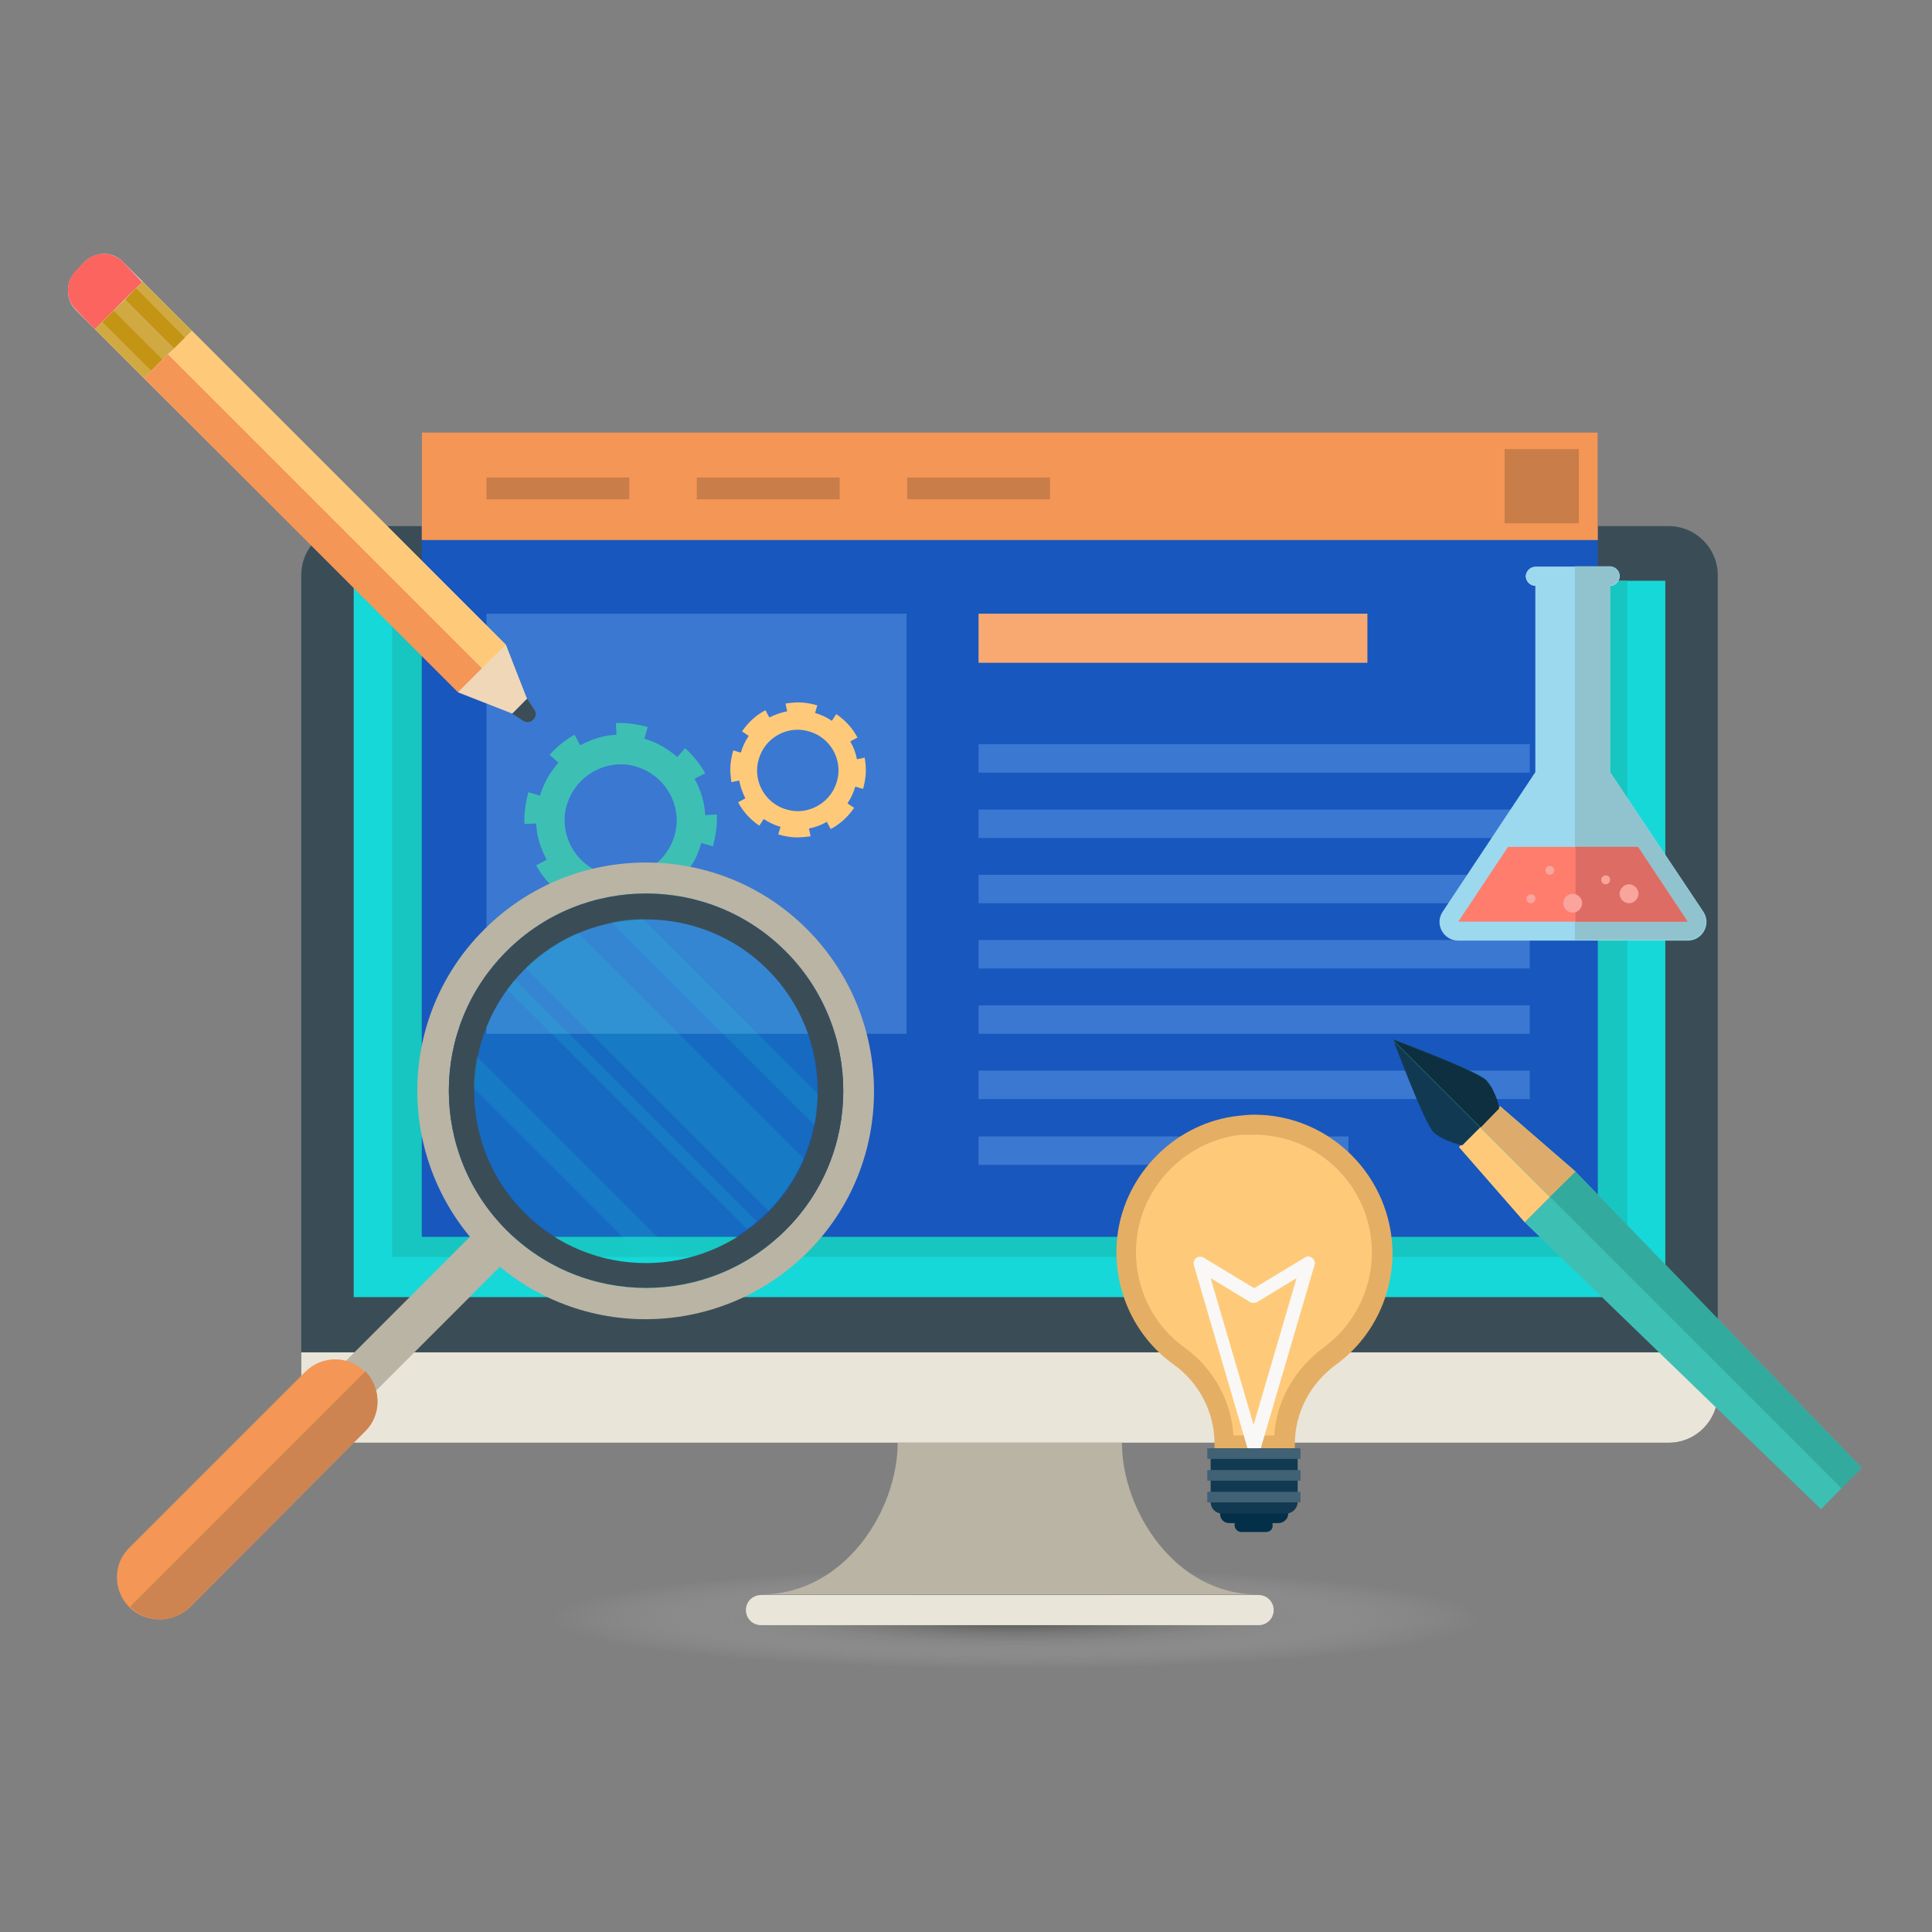 <?xml version="1.0" encoding="utf-8"?>
<!-- Generator: Adobe Illustrator 22.0.0, SVG Export Plug-In . SVG Version: 6.00 Build 0)  -->
<svg version="1.1" id="Layer_1" xmlns="http://www.w3.org/2000/svg" xmlns:xlink="http://www.w3.org/1999/xlink" x="0px" y="0px"
	 viewBox="0 0 346.3 346.3" style="enable-background:new 0 0 346.3 346.3;" xml:space="preserve">
<rect x="0" y="0" width="346.3" height="346.3" fill="#808080" stroke="none"/>
<style type="text/css">
	.st0{opacity:0.44;fill:url(#SVGID_1_);}
	.st1{fill:#3A4D57;}
	.st2{fill:#E9E5D9;}
	.st3{fill:#16D8D8;}
	.st4{fill:#17C6C1;}
	.st5{fill:#BAB4A4;}
	.st6{fill:#1857BD;}
	.st7{fill:#F49656;}
	.st8{fill:#3B78D1;}
	.st9{fill-rule:evenodd;clip-rule:evenodd;fill:#3EBFB4;}
	.st10{fill-rule:evenodd;clip-rule:evenodd;fill:#113A52;}
	.st11{fill-rule:evenodd;clip-rule:evenodd;fill:#FECA7A;}
	.st12{fill:#F8A971;}
	.st13{fill:#C97D49;}
	.st14{opacity:0.15;fill:#16D8D8;}
	.st15{fill:#CE8451;}
	.st16{opacity:0.58;fill-rule:evenodd;clip-rule:evenodd;fill:#3EBFB4;}
	.st17{opacity:0.58;fill-rule:evenodd;clip-rule:evenodd;fill:#2C9B8E;}
	.st18{fill-rule:evenodd;clip-rule:evenodd;fill:#DDAC6C;}
	.st19{fill-rule:evenodd;clip-rule:evenodd;fill:#0E2F3F;}
	.st20{fill:#FECA7A;}
	.st21{fill:#E5AE65;}
	.st22{fill:#042F48;}
	.st23{fill:#F9F8F7;}
	.st24{fill:#113A52;}
	.st25{fill:#416175;}
	.st26{fill:#EEE2D2;}
	.st27{fill:#FC6460;}
	.st28{fill:#D0A943;}
	.st29{fill:#C49414;}
	.st30{fill:#3B4D57;}
	.st31{fill:#EFD7B8;}
	.st32{fill:#9CD9EF;}
	.st33{fill:none;}
	.st34{fill:#EEEEEE;}
	.st35{fill:#91C3CE;}
	.st36{fill:#FF7D6C;}
	.st37{fill:#DD6C64;}
	.st38{fill:#F9A49D;}
</style>
<g>
	
		<radialGradient id="SVGID_1_" cx="-475.766" cy="130.995" r="37.701" gradientTransform="matrix(2.588 0 0 0.28 1413.336 253.386)" gradientUnits="userSpaceOnUse">
		<stop  offset="0" style="stop-color:#000000"/>
		<stop  offset="3.921824e-02" style="stop-color:#111111;stop-opacity:0.954"/>
		<stop  offset="0.217" style="stop-color:#585858;stop-opacity:0.747"/>
		<stop  offset="0.385" style="stop-color:#939393;stop-opacity:0.552"/>
		<stop  offset="0.538" style="stop-color:#C2C2C2;stop-opacity:0.374"/>
		<stop  offset="0.673" style="stop-color:#E3E3E3;stop-opacity:0.217"/>
		<stop  offset="0.785" style="stop-color:#F8F8F8;stop-opacity:8.693588e-02"/>
		<stop  offset="0.86" style="stop-color:#FFFFFF;stop-opacity:0"/>
	</radialGradient>
	<ellipse class="st0" cx="182.2" cy="290" rx="97.6" ry="10.5"/>
	<g>
		<path class="st1" d="M307.9,103.1v146.7c0,4.8-3.9,8.8-8.8,8.8H62.8c-4.8,0-8.8-3.9-8.8-8.8V103.1c0-4.9,3.9-8.8,8.8-8.8h236.3
			C304,94.3,307.9,98.3,307.9,103.1z"/>
		<path class="st2" d="M307.9,242.4v7.4c0,4.8-3.9,8.8-8.8,8.8H62.8c-4.8,0-8.8-3.9-8.8-8.8v-7.4H307.9z"/>
		<rect x="63.4" y="104.1" class="st3" width="235.1" height="128.4"/>
		<rect x="70.3" y="104.1" class="st4" width="221.4" height="121.2"/>
		<path class="st2" d="M225.6,285.9h-89.2c-1.5,0-2.7,1.2-2.7,2.7l0,0c0,1.5,1.2,2.7,2.7,2.7h89.2c1.5,0,2.7-1.2,2.7-2.7l0,0
			C228.3,287.1,227.1,285.9,225.6,285.9z"/>
		<path class="st5" d="M201.1,258.6h-40.2c0,12.1-9.5,27.2-24.5,27.2h89.2C210.6,285.9,201.1,270.7,201.1,258.6z"/>
	</g>
	<g>
		<rect x="75.6" y="77.5" class="st6" width="210.8" height="144.2"/>
		<rect x="75.6" y="77.5" class="st7" width="210.8" height="19.3"/>
		<rect x="87.2" y="110" class="st8" width="75.3" height="75.3"/>
		<g>
			<g>
				<path class="st9" d="M126.4,146.1c-0.1-2.3-0.8-4.5-1.9-6.5l1.9-1c-0.9-1.7-2.2-3.2-3.6-4.5l-1.4,1.6c-1.7-1.5-3.6-2.6-5.9-3.3
					l0.6-2.1l0,0c-1.6-0.4-3.2-0.7-4.7-0.7c-0.3,0-0.7,0-1,0l0.1,2.1c-2.3,0.1-4.5,0.8-6.5,1.9l-1-1.9c-1.7,0.9-3.2,2.2-4.5,3.6
					l1.6,1.4c-1.5,1.7-2.6,3.6-3.3,5.9l-2.1-0.6l0,0c-0.4,1.6-0.7,3.2-0.7,4.7c0,0.3,0,0.7,0,1l2.1-0.1c0.1,2.3,0.8,4.5,1.9,6.5
					l-1.9,1c0.9,1.7,2.2,3.2,3.6,4.5l1.4-1.6c1.7,1.5,3.6,2.6,5.9,3.3l-0.6,2.1l0.1,0c1.6,0.4,3.2,0.7,4.7,0.7c0.3,0,0.7,0,1,0
					l-0.1-2.1c2.3-0.1,4.5-0.8,6.5-1.9l1,1.9c1.7-0.9,3.2-2.2,4.5-3.6l-1.6-1.4c1.5-1.7,2.6-3.6,3.2-5.9l2.1,0.6l0,0
					c0.4-1.6,0.7-3.2,0.7-4.7c0-0.3,0-0.7,0-1L126.4,146.1z M107.4,160.3L107.4,160.3l0.1-0.4L107.4,160.3z M120.9,149.8
					c-1.3,4.4-5.3,7.3-9.7,7.3c-0.9,0-1.8-0.1-2.7-0.4c-4.4-1.3-7.3-5.3-7.3-9.7c0-0.9,0.1-1.8,0.4-2.7c1.3-4.4,5.3-7.3,9.7-7.3
					c0.9,0,1.8,0.1,2.7,0.4c4.4,1.3,7.3,5.3,7.3,9.7C121.3,147.9,121.2,148.8,120.9,149.8z"/>
				<polygon class="st10" points="153.7,132.2 153.7,132.2 153.7,132.2 				"/>
				<path class="st11" d="M155,135.8l-1.4,0.3c-0.2-1.1-0.6-2.2-1.2-3.2l1.3-0.7c-0.9-1.7-2.2-3.1-3.8-4.2l-0.8,1.2
					c-0.9-0.6-1.9-1.1-3-1.4l0.4-1.4l-0.1,0c-1.1-0.3-2.2-0.5-3.3-0.5c-0.8,0-1.5,0.1-2.3,0.2l0.3,1.4c-1.1,0.2-2.2,0.6-3.2,1.1
					l-0.7-1.3c-1.7,0.9-3.1,2.2-4.2,3.8l1.2,0.8c-0.6,0.9-1.1,1.9-1.4,3l-1.4-0.4l0,0.1c-0.3,1.1-0.5,2.2-0.5,3.3
					c0,0.8,0.1,1.5,0.2,2.3l1.4-0.3c0.2,1.1,0.6,2.2,1.1,3.2l-1.3,0.7h0c0.9,1.7,2.2,3.1,3.8,4.2l0.8-1.2c0.9,0.6,1.9,1.1,3,1.4
					l-0.4,1.4h0l0.1,0c1.1,0.3,2.2,0.5,3.3,0.5c0.8,0,1.6-0.1,2.4-0.2l-0.3-1.4c1.1-0.2,2.2-0.6,3.2-1.2l0.7,1.3
					c1.7-0.9,3.1-2.2,4.2-3.8l-1.2-0.8c0.6-0.9,1.1-1.9,1.4-3l1.4,0.4l0,0c0.3-1.1,0.5-2.2,0.5-3.3
					C155.2,137.3,155.1,136.5,155,135.8z M143,145.4c-0.7,0-1.3-0.1-2-0.3c-3.2-0.9-5.3-3.8-5.3-7c0-0.7,0.1-1.3,0.3-2
					c0.9-3.2,3.8-5.3,7-5.3c0.7,0,1.3,0.1,2,0.3c3.2,0.9,5.3,3.8,5.3,7c0,0.7-0.1,1.3-0.3,2C149.1,143.3,146.1,145.4,143,145.4z"/>
			</g>
		</g>
		<g>
			<rect x="175.4" y="133.4" class="st8" width="98.8" height="5.1"/>
			<rect x="175.4" y="203.7" class="st8" width="66.3" height="5.1"/>
			<rect x="175.4" y="191.9" class="st8" width="98.8" height="5.1"/>
			<rect x="175.4" y="180.2" class="st8" width="98.8" height="5.1"/>
			<rect x="175.4" y="168.5" class="st8" width="98.8" height="5.1"/>
			<rect x="175.4" y="156.8" class="st8" width="98.8" height="5.1"/>
			<rect x="175.4" y="145.1" class="st8" width="98.8" height="5.1"/>
		</g>
		<rect x="175.4" y="110" class="st12" width="69.7" height="8.8"/>
		<rect x="87.2" y="85.6" class="st13" width="25.6" height="3.9"/>
		<rect x="124.9" y="85.6" class="st13" width="25.6" height="3.9"/>
		<rect x="162.6" y="85.6" class="st13" width="25.6" height="3.9"/>
		<rect x="269.7" y="80.5" class="st13" width="13.3" height="13.3"/>
	</g>
	
		<ellipse transform="matrix(0.707 -0.707 0.707 0.707 -104.364 139.129)" class="st14" cx="115.8" cy="195.5" rx="30.8" ry="30.8"/>
	<g>
		
			<rect x="54.5" y="233.8" transform="matrix(0.707 -0.707 0.707 0.707 -146.385 121.721)" class="st5" width="38.6" height="7.6"/>
	</g>
	<path class="st5" d="M86.8,224.5c-16-16-16-42,0-57.9c16-16,42-16,57.9,0s16,42,0,57.9S102.8,240.5,86.8,224.5z M140.8,170.5
		c-13.8-13.8-36.2-13.8-50,0c-13.8,13.8-13.8,36.2,0,50c13.8,13.8,36.2,13.8,50,0C154.6,206.8,154.6,184.3,140.8,170.5z"/>
	<path class="st1" d="M140.8,170.5c-13.8-13.8-36.2-13.8-50,0c-13.8,13.8-13.8,36.2,0,50c13.8,13.8,36.2,13.8,50,0
		C154.6,206.8,154.6,184.3,140.8,170.5z M94,217.4c-12-12-12-31.6,0-43.6c12-12,31.6-12,43.6,0c12,12,12,31.6,0,43.6
		C125.5,229.4,106,229.4,94,217.4z"/>
	<g>
		<path class="st7" d="M23.2,288.1c-3-3-3-7.8,0-10.7l31.5-31.5c3-3,7.8-3,10.7,0c3,3,3,7.8,0,10.7L34,288.1
			C31,291,26.2,291,23.2,288.1z"/>
	</g>
	<path class="st15" d="M65.5,245.8L65.5,245.8l-42.2,42.2l0,0c3,3,7.8,3,10.7,0l31.5-31.5C68.4,253.6,68.4,248.8,65.5,245.8z"/>
	<path class="st14" d="M144.1,207.7l-40.5-40.5c-3.5,1.5-6.7,3.7-9.4,6.3l43.6,43.6C140.5,214.3,142.6,211.2,144.1,207.7z
		 M146.6,196.1l-31.4-31.4c-1.9,0-3.8,0.2-5.6,0.6l36.4,36.4C146.4,199.9,146.5,198,146.6,196.1z M135.7,219l-43.4-43.4
		c-0.5,0.6-0.9,1.1-1.4,1.7l43,43C134.5,220,135.1,219.5,135.7,219z M121.9,225.8l-36.4-36.4c-0.4,1.8-0.6,3.7-0.6,5.6l31.4,31.4
		C118.2,226.3,120.1,226.1,121.9,225.8z"/>
	<polygon class="st9" points="333.7,263.1 326.4,270.5 273.3,219.1 282.4,210 	"/>
	<polygon class="st11" points="268.9,198.3 261.5,205.6 273.3,219.1 282.4,210 	"/>
	<path class="st10" d="M268.7,198.7c-0.5-2.2-1.5-4.3-2.3-5.1c-1.7-1.7-16.7-7.3-16.7-7.3s5.6,15.1,7.3,16.7
		c0.8,0.8,2.9,1.8,5.1,2.3"/>
	<path class="st16" d="M333.7,263.1L282.4,210l-13.5-11.7l-0.3,0.3c-0.5-2.1-1.4-4.1-2.3-4.9c-1.7-1.7-16.7-7.3-16.7-7.3l80.4,80.4
		L333.7,263.1z"/>
	<polygon class="st17" points="277.8,214.5 330.1,266.8 333.7,263.1 282.4,210 	"/>
	<polygon class="st18" points="268.6,198.5 265.2,201.9 277.8,214.5 282.4,210 282.4,210 268.9,198.3 268.6,198.5 	"/>
	<path class="st19" d="M268.7,198.7c0-0.1,0-0.1,0-0.2l0,0c-0.2-1.1-0.6-2.1-1-2.9c0,0,0,0,0,0c-0.1-0.2-0.2-0.4-0.3-0.6
		c0,0,0-0.1-0.1-0.1c-0.1-0.2-0.2-0.3-0.3-0.4c0-0.1-0.1-0.1-0.1-0.2c-0.1-0.1-0.1-0.2-0.2-0.2c-0.1-0.1-0.2-0.3-0.3-0.4
		c-1.7-1.7-16.7-7.3-16.7-7.3l15.7,15.7L268.7,198.7z"/>
	<g>
		<g>
			<path class="st20" d="M219.4,259.1v-0.4c0-6.2-3-12-8-15.6c-6.8-4.9-10.4-13.2-9.3-21.5c1.3-10.4,9.7-18.7,20.1-19.9
				c0.9-0.1,1.8-0.1,2.6-0.1c12.6,0,22.9,10.3,22.9,22.9c0,7.2-3.5,14.1-9.3,18.5c-5.2,3.9-8.2,9.6-8.2,15.8v0.4H219.4z"/>
			<path class="st21" d="M224.8,203.4c11.7,0,21.1,9.5,21.1,21.1c0,6.7-3.2,13-8.6,17c-5.3,3.9-8.5,9.6-8.9,15.8h-7.3
				c-0.4-6.2-3.6-12-8.7-15.7c-6.3-4.5-9.6-12.1-8.6-19.9c1.2-9.5,9-17.2,18.6-18.3C223.2,203.4,224,203.4,224.8,203.4 M224.8,199.8
				c-0.9,0-1.9,0.1-2.8,0.2c-11.2,1.2-20.3,10.3-21.7,21.4c-1.1,9,2.7,17.9,10.1,23.2c4.6,3.3,7.3,8.6,7.3,14.2v2.2h14.4v-2.2
				c0-5.6,2.7-10.8,7.5-14.3c6.3-4.6,10-12.1,10-19.9C249.5,210.9,238.4,199.8,224.8,199.8L224.8,199.8z"/>
		</g>
		<g>
			<path class="st22" d="M229.2,273h-8.9c-0.9,0-1.6-0.7-1.6-1.6v-7.5h12.2v7.5C230.9,272.2,230.1,273,229.2,273z"/>
		</g>
		<g>
			<path class="st22" d="M226.9,274.6h-4.4c-0.7,0-1.2-0.6-1.2-1.2v-7.9h6.8v7.9C228.2,274.1,227.6,274.6,226.9,274.6z"/>
		</g>
		<g>
			<path class="st23" d="M224.8,260.8L224.8,260.8c-0.5,0-1-0.3-1.1-0.9l-9.7-33.1c-0.1-0.5,0-1,0.4-1.3c0.4-0.3,0.9-0.3,1.3-0.1
				l9.1,5.5l9.1-5.5c0.4-0.3,1-0.2,1.3,0.1c0.4,0.3,0.6,0.8,0.4,1.3l-9.7,33.1C225.8,260.5,225.3,260.8,224.8,260.8z M217,229.1
				l7.7,26.3l7.7-26.3l-7.1,4.3c-0.4,0.2-0.9,0.2-1.2,0L217,229.1z"/>
		</g>
		<g>
			<path class="st24" d="M230.5,271.3h-11.4c-1.2,0-2.1-0.9-2.1-2.1v-9.6h15.6v9.6C232.6,270.4,231.6,271.3,230.5,271.3z"/>
		</g>
		<g>
			<rect x="216.4" y="263.5" class="st25" width="16.7" height="1.9"/>
		</g>
		<g>
			<rect x="216.4" y="259.6" class="st25" width="16.7" height="1.9"/>
		</g>
		<g>
			<rect x="216.4" y="267.4" class="st25" width="16.7" height="1.9"/>
		</g>
	</g>
	<g>
		<path class="st26" d="M15.1,47c2-2,5.1-2,7,0l3.4,3.4l8.8,8.8l56.3,56.3l3.8,9.6l1.3,2c0.8,1.3-0.7,2.8-1.9,1.9l-2-1.3l-9.6-3.8
			L25.8,67.8L17,59l-3.4-3.4c-1.9-1.9-1.9-5.1,0-7L15.1,47z"/>
		<path class="st27" d="M22.1,47c-2-2-5.1-2-7,0l-1.5,1.5c-1.9,2-1.9,5.1,0,7L17,59l1.3-1.3l2-2l2-2l2-2l1.2-1.1L22.1,47z"/>
		<polygon class="st28" points="34.4,59.3 25.6,50.5 24.4,51.6 33.2,60.5 		"/>
		<polygon class="st28" points="22.4,53.7 20.3,55.7 29.1,64.5 30.1,63.5 31.2,62.5 		"/>
		<polygon class="st28" points="18.3,57.7 17,59 25.8,67.8 27.1,66.5 		"/>
		
			<rect x="22.3" y="54.9" transform="matrix(0.707 -0.707 0.707 0.707 -36.274 34.676)" class="st29" width="2.9" height="12.4"/>
		<polygon class="st29" points="24.4,51.6 22.4,53.7 31.2,62.5 33.2,60.5 		"/>
		<polygon class="st20" points="34.4,59.3 33.2,60.5 31.2,62.5 30.1,63.5 86.4,119.8 90.7,115.6 		"/>
		<polygon class="st7" points="30.1,63.5 29.1,64.5 27.1,66.5 25.8,67.8 82.1,124.1 86.4,119.8 		"/>
		<path class="st30" d="M95.8,127.2l-1.3-2l-2.7,2.7l2,1.3C95.1,130,96.6,128.5,95.8,127.2z"/>
		<polygon class="st31" points="90.7,115.6 86.4,119.8 82.1,124.1 91.8,127.9 94.4,125.2 		"/>
	</g>
	<path class="st32" d="M288.6,138.4v-33.5h-13.4v33.5l-16.6,25c-1.5,2.2,0.1,5.2,2.8,5.2h41.1c2.7,0,4.3-3,2.8-5.2L288.6,138.4z"/>
	<path class="st33" d="M288.6,138.4v-33.5h-13.4v33.5l-16.6,25c-1.5,2.2,0.1,5.2,2.8,5.2h41.1c2.7,0,4.3-3,2.8-5.2L288.6,138.4z"/>
	<path class="st34" d="M288.6,101.6h-13.4c-0.9,0-1.7,0.8-1.7,1.7l0,0c0,0.9,0.8,1.7,1.7,1.7h13.4c0.9,0,1.7-0.8,1.7-1.7l0,0
		C290.3,102.3,289.6,101.6,288.6,101.6z"/>
	<path class="st32" d="M288.6,101.6h-13.4c-0.9,0-1.7,0.8-1.7,1.7l0,0c0,0.9,0.8,1.7,1.7,1.7h13.4c0.9,0,1.7-0.8,1.7-1.7l0,0
		C290.3,102.3,289.6,101.6,288.6,101.6z"/>
	<path class="st35" d="M288.6,138.4v-33.5c0.9,0,1.7-0.8,1.7-1.7c0-0.9-0.8-1.7-1.7-1.7h-6.3v67h20.1c2.7,0,4.3-3,2.8-5.2
		L288.6,138.4z"/>
	<polygon class="st36" points="270.3,151.8 261.4,165.2 302.5,165.2 293.6,151.8 	"/>
	<polygon class="st37" points="282.4,165.2 302.5,165.2 293.6,151.8 282.4,151.8 	"/>
	<path class="st38" d="M288.6,157.7c0,0.5-0.4,0.8-0.8,0.8c-0.5,0-0.8-0.4-0.8-0.8s0.4-0.8,0.8-0.8
		C288.3,156.9,288.6,157.2,288.6,157.7z"/>
	<path class="st38" d="M293.7,160.2c0,0.9-0.8,1.7-1.7,1.7c-0.9,0-1.7-0.8-1.7-1.7c0-0.9,0.8-1.7,1.7-1.7
		C292.9,158.5,293.7,159.3,293.7,160.2z"/>
	<path class="st38" d="M275.2,161.1c0,0.5-0.4,0.8-0.8,0.8c-0.5,0-0.8-0.4-0.8-0.8c0-0.5,0.4-0.8,0.8-0.8
		C274.9,160.2,275.2,160.6,275.2,161.1z"/>
	<path class="st38" d="M278.6,156c0,0.5-0.4,0.8-0.8,0.8c-0.5,0-0.8-0.4-0.8-0.8c0-0.5,0.4-0.8,0.8-0.8
		C278.2,155.2,278.6,155.6,278.6,156z"/>
	<path class="st38" d="M283.6,161.9c0,0.9-0.8,1.7-1.7,1.7s-1.7-0.8-1.7-1.7c0-0.9,0.8-1.7,1.7-1.7S283.6,161,283.6,161.9z"/>
</g>
</svg>
